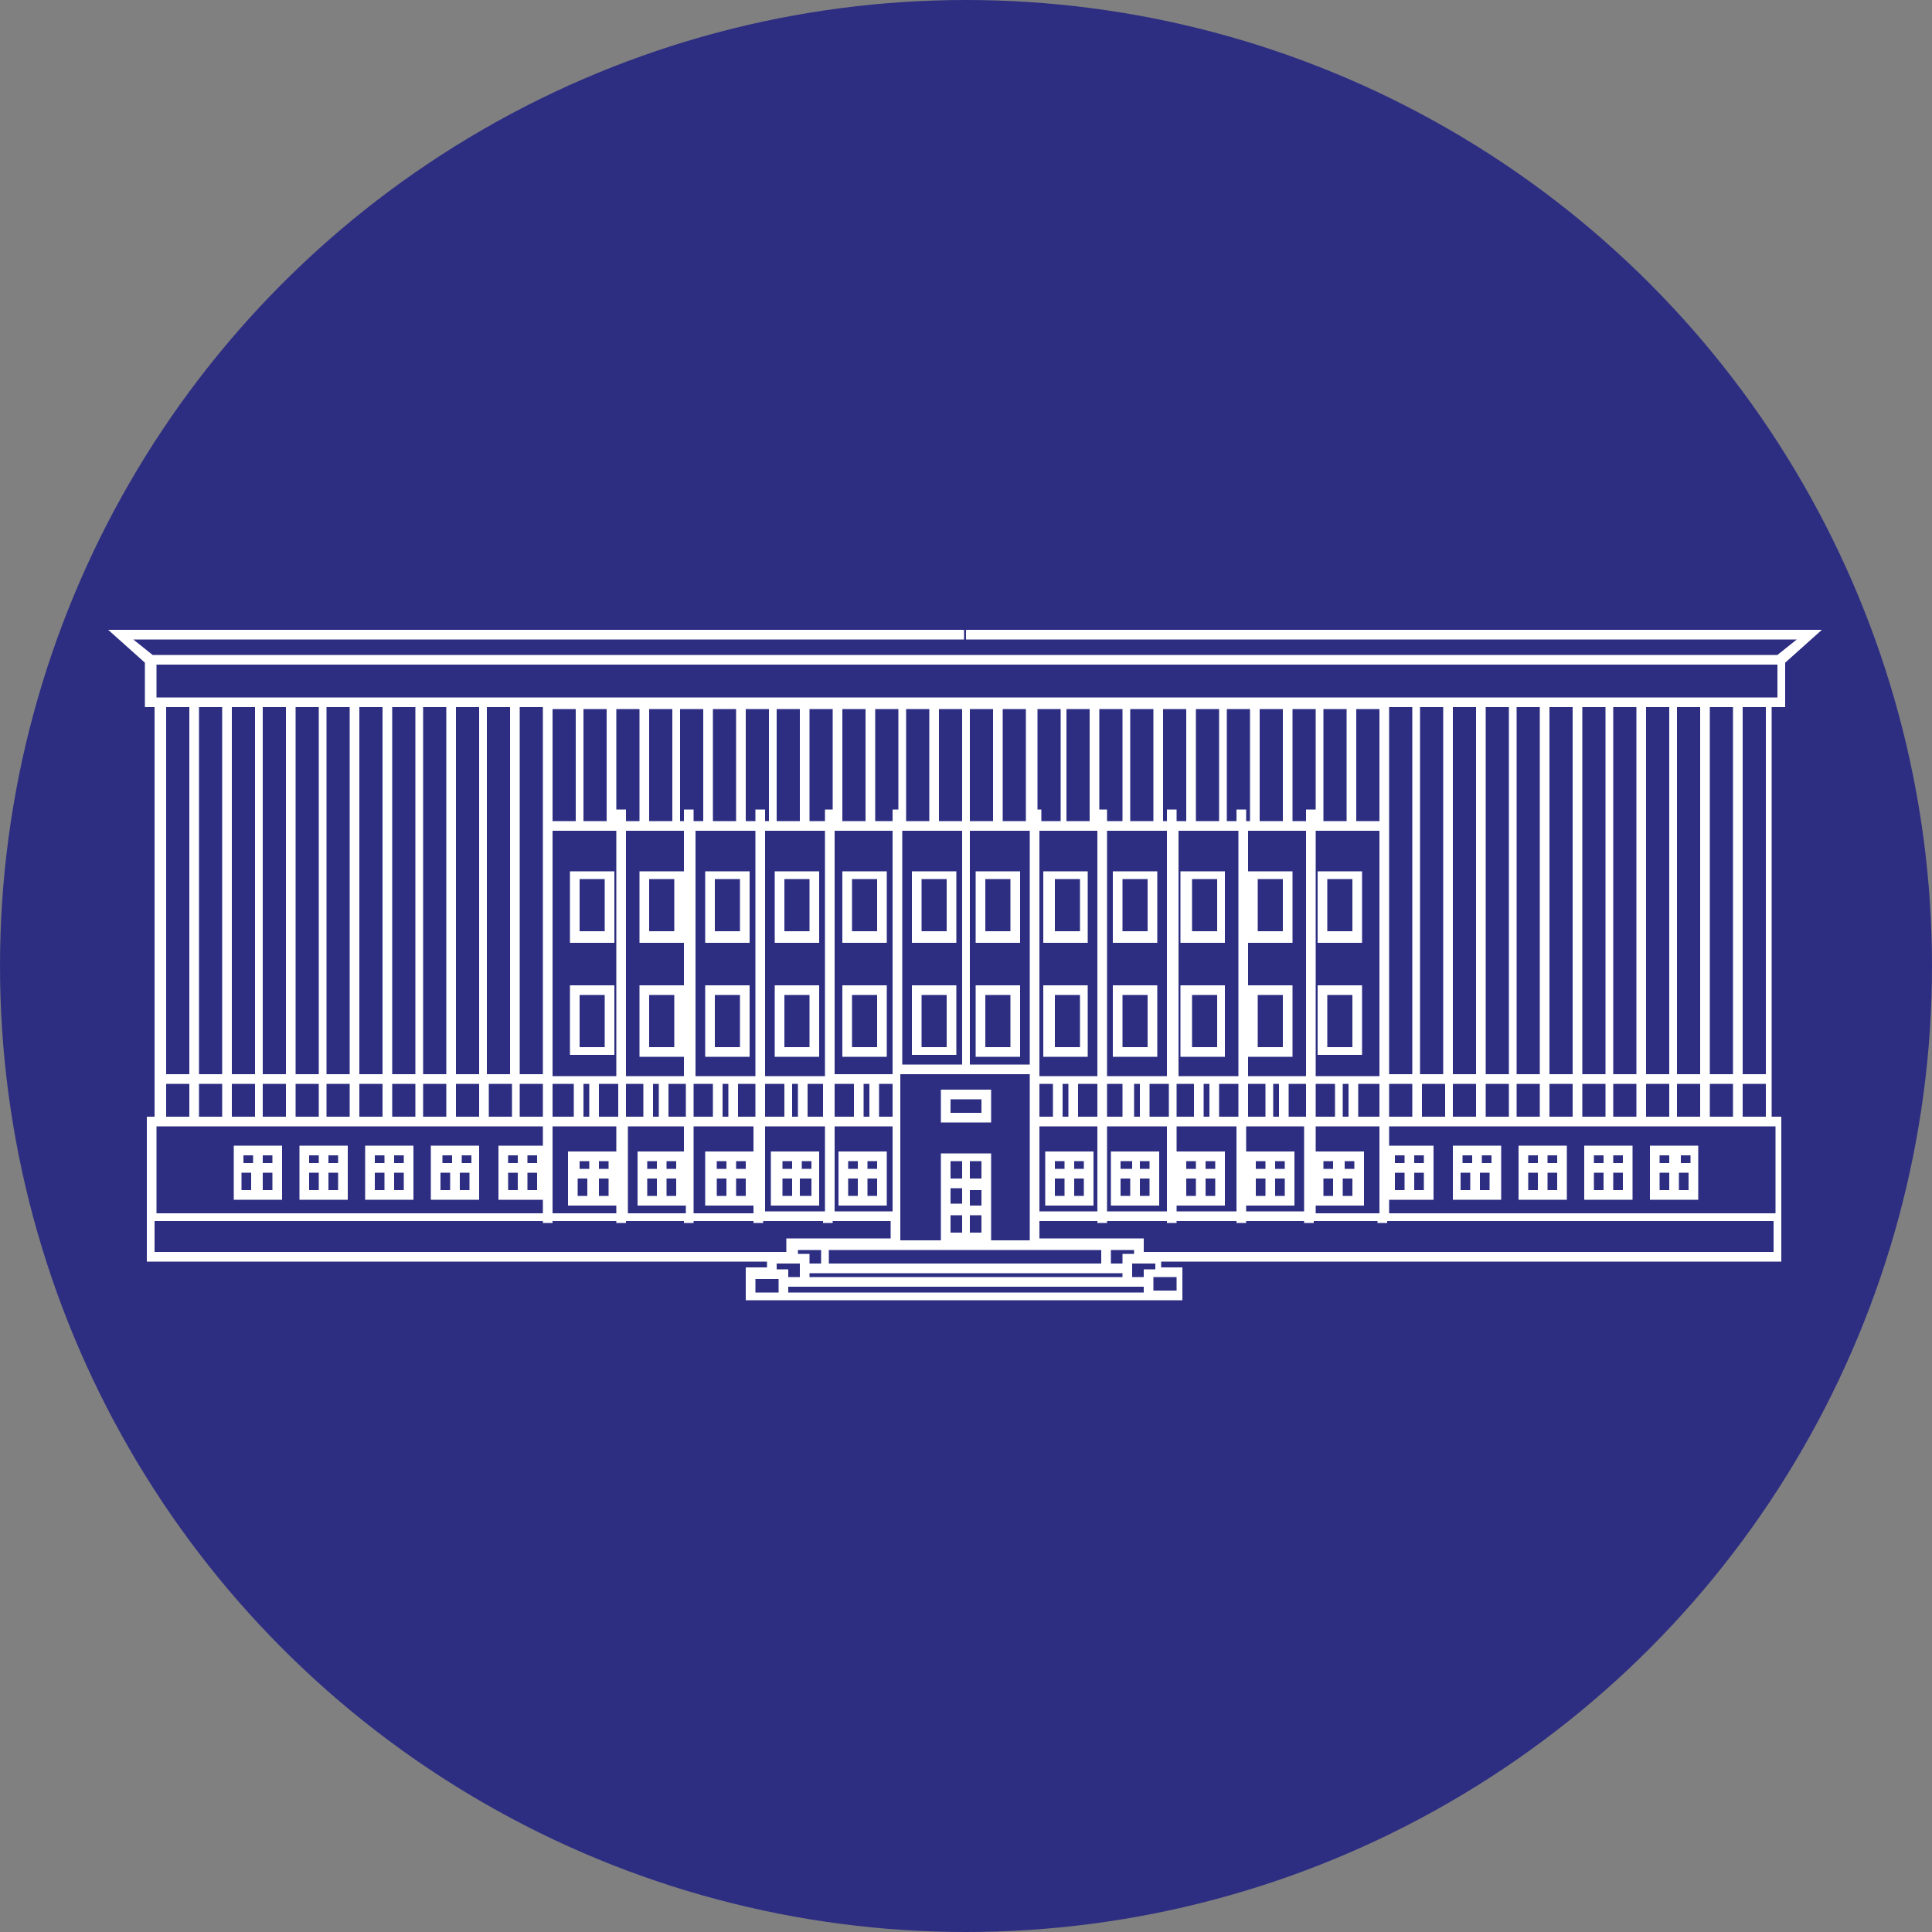 <?xml version="1.0" encoding="utf-8"?>
<!-- Generator: Adobe Illustrator 26.3.1, SVG Export Plug-In . SVG Version: 6.00 Build 0)  -->
<svg version="1.1" width="100" height="100" id="Layer_1" xmlns="http://www.w3.org/2000/svg" xmlns:xlink="http://www.w3.org/1999/xlink" x="0px" y="0px"
	 viewBox="0 0 100 100" style="enable-background:new 0 0 100 100;" xml:space="preserve">
<rect x="0" y="0" width="100" height="100" fill="#808080" stroke="none"/>
<style type="text/css">
	.st0{fill:#2D2E82;}
	.st1{fill:#FFFFFF;}
</style>
<circle class="st0" cx="50" cy="50" r="50"/>
<g>
	<path class="st1" d="M12.1,62.1h2.5v-2.8h-2.5V62.1z M12.5,60.7h0.5v0.9h-0.5V60.7z M13.6,61.6v-0.9h0.5v0.9H13.6z M14.1,60.2h-0.5
		v-0.4h0.5V60.2z M13.1,59.8v0.4h-0.5v-0.4H13.1z"/>
	<path class="st1" d="M15.5,62.1H18v-2.8h-2.5V62.1z M16,60.7h0.5v0.9H16V60.7z M17,61.6v-0.9h0.5v0.9H17z M17.5,60.2H17v-0.4h0.5
		V60.2z M16.5,59.8v0.4H16v-0.4H16.5z"/>
	<path class="st1" d="M18.9,62.1h2.5v-2.8h-2.5V62.1z M19.4,60.7h0.5v0.9h-0.5V60.7z M20.4,61.6v-0.9h0.5v0.9H20.4z M20.9,60.2h-0.5
		v-0.4h0.5V60.2z M19.9,59.8v0.4h-0.5v-0.4H19.9z"/>
	<path class="st1" d="M22.3,62.1h2.5v-2.8h-2.5V62.1z M22.8,60.7h0.5v0.9h-0.5V60.7z M23.8,61.6v-0.9h0.5v0.9H23.8z M24.4,60.2h-0.5
		v-0.4h0.5V60.2z M23.4,59.8v0.4h-0.5v-0.4H23.4z"/>
	<path class="st1" d="M39.9,59.6v2.8h2.5v-2.8H39.9z M42,60.5h-0.5v-0.4H42V60.5z M41,60.1v0.4h-0.5v-0.4H41z M40.4,61H41v0.9h-0.5
		V61z M41.4,61.9V61H42v0.9H41.4z"/>
	<path class="st1" d="M43.4,59.6v2.8h2.5v-2.8H43.4z M45.4,60.5h-0.5v-0.4h0.5V60.5z M44.4,60.1v0.4h-0.5v-0.4H44.4z M43.9,61h0.5
		v0.9h-0.5V61z M44.9,61.9V61h0.5v0.9H44.9z"/>
	<path class="st1" d="M48.7,56.4v1.7h2.6v-1.7H48.7z M50.8,57.6h-1.6v-0.7h1.6V57.6z"/>
	<path class="st1" d="M29.5,54.6h2.3V51h-2.3V54.6z M30,51.5h1.3v2.7H30V51.5z"/>
	<path class="st1" d="M35.4,54.6V51h-2.3v3.7H35.4z M33.6,51.5h1.3v2.7h-1.3V51.5z"/>
	<path class="st1" d="M38.8,54.6V51h-2.3v3.7H38.8z M37,51.5h1.3v2.7H37V51.5z"/>
	<path class="st1" d="M42.4,54.6V51h-2.3v3.7H42.4z M40.6,51.5h1.3v2.7h-1.3V51.5z"/>
	<path class="st1" d="M45.9,54.6V51h-2.3v3.7H45.9z M44.1,51.5h1.3v2.7h-1.3V51.5z"/>
	<path class="st1" d="M47.2,54.6h2.3V51h-2.3V54.6z M47.7,51.5H49v2.7h-1.3V51.5z"/>
	<path class="st1" d="M29.5,45.1v3.7h2.3v-3.7H29.5z M31.3,48.2H30v-2.7h1.3V48.2z"/>
	<path class="st1" d="M35.4,45.1h-2.3v3.7h2.3V45.1z M34.9,48.2h-1.3v-2.7h1.3V48.2z"/>
	<path class="st1" d="M38.8,45.1h-2.3v3.7h2.3V45.1z M38.3,48.2H37v-2.7h1.3V48.2z"/>
	<path class="st1" d="M42.4,45.1h-2.3v3.7h2.3V45.1z M41.9,48.2h-1.3v-2.7h1.3V48.2z"/>
	<path class="st1" d="M45.9,45.1h-2.3v3.7h2.3V45.1z M45.4,48.2h-1.3v-2.7h1.3V48.2z"/>
	<path class="st1" d="M47.2,45.1v3.7h2.3v-3.7H47.2z M49,48.2h-1.3v-2.7H49V48.2z"/>
	<path class="st1" d="M92.4,36.6v-2.3l1.9-1.7H50v0.5h43l-1,0.8H51.5h-3.1H7.9l-1-0.8h43v-0.5H5.6l1.9,1.7v2.3h0.5v21.2H7.6V63v0.2
		v2.1h32.1v0.3h-1.1v1.7h1.8h0.3h8.6h1.2h8.6h0.3h1.8v-1.7h-1.1v-0.3h32.1v-2.1V63v-5.2h-0.5V36.6H92.4z M8.1,34.4h40.4h3.1h40.4
		v1.7H51.5h-3.1H8.1V34.4z M88.5,57.8v-1.7h1.2v1.7H88.5z M71.4,62.8h-3.3v-0.4h2.5v-2.8h-2.5v-1.3h3.3V62.8z M58.7,64.9h-0.6v0.5
		h-0.6v-0.7h1.2V64.9z M58.1,65.9v0.2h-7.5h-1.2h-7.5v-0.2h1.1v0h6.5h1.2h6.5v0H58.1z M41.3,64.9v-0.2h1.2v0.7h-0.6v-0.5H41.3z
		 M57.1,65.4h-6.5h-1.2h-6.5v-0.7h14.1V65.4z M28.6,58.3h3.3v1.3h-2.5v2.8h2.5v0.4h-3.3V58.3z M11.5,36.6v19h-1.2v-19H11.5z
		 M88,36.6v19h-1.2v-19H88z M86.4,55.6h-1.2v-19h1.2V55.6z M84.7,55.6h-1.2v-19h1.2V55.6z M83.1,55.6h-1.2v-19h1.2V55.6z M81.4,55.6
		h-1.2v-19h1.2V55.6z M79.7,55.6h-1.2v-19h1.2V55.6z M78.1,55.6h-1.2v-19h1.2V55.6z M76.4,55.6h-1.2v-19h1.2V55.6z M74.7,55.6h-1.2
		v-19h1.2V55.6z M73.1,55.6h-1.2v-19h1.2V55.6z M69.5,57.8v-1.7h0.3v1.7H69.5z M53.3,55.1h-3.1V43h3.1V55.1z M28.6,43h3.3v12.7h-3.3
		V43z M35.4,43v12.7h-3V43H35.4z M39.1,43v12.7h-3.1V43H39.1z M42.7,43v12.7h-3.1V43H42.7z M30.5,56.1v1.7h-0.3v-1.7H30.5z M31,56.1
		h1v1.7h-1V56.1z M32.4,56.1h0.9v1.7h-0.9V56.1z M33.8,56.1h0.3v1.7h-0.3V56.1z M34.6,56.1h0.9v1.7h-0.9V56.1z M35.9,56.1h1v1.7h-1
		V56.1z M37.4,56.1h0.3v1.7h-0.3V56.1z M38.2,56.1h0.9v1.7h-0.9V56.1z M39.6,56.1h1v1.7h-1V56.1z M41,56.1h0.3v1.7H41V56.1z
		 M41.8,56.1h0.8v1.7h-0.8V56.1z M43.2,56.1h1v1.7h-1V56.1z M44.7,56.1H45v1.7h-0.3V56.1z M45.5,56.1h0.7v1.7h-0.7V56.1z M46.2,55.6
		h-3V43h3V55.6z M46.7,43h3.1v12.1h-3.1V43z M56.8,43v12.7h-3V43H56.8z M60.4,43v12.7h-3.1V43H60.4z M64.1,43v12.7h-3.1V43H64.1z
		 M67.6,43v12.7h-3V43H67.6z M53.8,56.1h0.7v1.7h-0.7V56.1z M55,56.1h0.3v1.7H55V56.1z M55.8,56.1h1v1.7h-1V56.1z M57.3,56.1h0.8
		v1.7h-0.8V56.1z M58.7,56.1H59v1.7h-0.3V56.1z M59.5,56.1h1v1.7h-1V56.1z M60.9,56.1h0.9v1.7h-0.9V56.1z M62.3,56.1h0.3v1.7h-0.3
		V56.1z M63.1,56.1h1v1.7h-1V56.1z M64.6,56.1h0.9v1.7h-0.9V56.1z M65.9,56.1h0.3v1.7h-0.3V56.1z M66.7,56.1h0.9v1.7h-0.9V56.1z
		 M68.1,56.1h1v1.7h-1V56.1z M68.1,55.6V43h3.3v12.7H68.1z M71.4,42.5h-1.2v-5.8h1.2V42.5z M69.7,42.5h-1.2v-5.8h1.2V42.5z
		 M68.1,42.5L68.1,42.5l0-0.6h-0.5v0.6h-0.7v-5.8h1.2V42.5z M66.4,42.5h-1.2v-5.8h1.2V42.5z M64.7,42.5h-0.2v-0.6h-0.5v0.6h-0.5
		v-5.8h1.2V42.5z M63.1,42.5h-1.2v-5.8h1.2V42.5z M61.4,42.5h-0.5v-0.6h-0.5v0.6h-0.2v-5.8h1.2V42.5z M59.7,42.5h-1.2v-5.8h1.2V42.5
		z M58.1,42.5h-0.8v-0.6h-0.4v-5.2h1.2V42.5z M56.4,42.5h-1.2v-5.8h1.2V42.5z M54.8,42.5h-0.9v-0.6h-0.2v-5.2h1.2V42.5z M53.1,42.5
		h-1.2v-5.8h1.2V42.5z M51.4,42.5h-1.2v-5.8h1.2V42.5z M49.8,42.5h-1.2v-5.8h1.2V42.5z M48.1,42.5h-1.2v-5.8h1.2V42.5z M46.4,41.9
		h-0.2v0.6h-0.9v-5.8h1.2V41.9z M44.8,42.5h-1.2v-5.8h1.2V42.5z M43.1,41.9h-0.4v0.6h-0.8v-5.8h1.2V41.9z M41.4,42.5h-1.2v-5.8h1.2
		V42.5z M39.8,42.5h-0.2v-0.6h-0.5v0.6h-0.5v-5.8h1.2V42.5z M38.1,42.5h-1.2v-5.8h1.2V42.5z M36.4,42.5h-0.5v-0.6h-0.5v0.6h-0.2
		v-5.8h1.2V42.5z M34.8,42.5h-1.2v-5.8h1.2V42.5z M33.1,42.5h-0.7v-0.6h-0.5v0.6h0v-5.8h1.2V42.5z M31.4,42.5h-1.2v-5.8h1.2V42.5z
		 M29.8,42.5h-1.2v-5.8h1.2V42.5z M28.1,55.6h-1.2v-19h1.2V55.6z M26.4,55.6h-1.2v-19h1.2V55.6z M24.8,55.6h-1.2v-19h1.2V55.6z
		 M23.1,55.6h-1.2v-19h1.2V55.6z M21.5,55.6h-1.2v-19h1.2V55.6z M19.8,55.6h-1.2v-19h1.2V55.6z M18.1,55.6h-1.2v-19h1.2V55.6z
		 M16.5,55.6h-1.2v-19h1.2V55.6z M14.8,55.6h-1.2v-19h1.2V55.6z M13.1,55.6H12v-19h1.2V55.6z M11.5,56.1v1.7h-1.2v-1.7H11.5z
		 M12,56.1h1.2v1.7H12V56.1z M13.6,56.1h1.2v1.7h-1.2V56.1z M15.3,56.1h1.2v1.7h-1.2V56.1z M16.9,56.1h1.2v1.7h-1.2V56.1z
		 M18.6,56.1h1.2v1.7h-1.2V56.1z M20.3,56.1h1.2v1.7h-1.2V56.1z M21.9,56.1h1.2v1.7h-1.2V56.1z M23.6,56.1h1.2v1.7h-1.2V56.1z
		 M25.3,56.1h1.2v1.7h-1.2V56.1z M26.9,56.1h1.2v1.7h-1.2V56.1z M28.6,56.1h1.1v1.7h-1.1V56.1z M31.5,60.5H31v-0.4h0.5V60.5z
		 M30.5,60.5h-0.5v-0.4h0.5V60.5z M29.9,61h0.5v0.9h-0.5V61z M31,61h0.5v0.9H31V61z M32.4,58.3h3v1.3H33v2.8h2.5v0.4h-3V58.3z
		 M35,60.5h-0.5v-0.4H35V60.5z M34,60.5h-0.5v-0.4H34V60.5z M33.5,61H34v0.9h-0.5V61z M34.5,61H35v0.9h-0.5V61z M35.9,58.3h3.1v1.3
		h-2.5v2.8h2.5v0.4h-3.1V58.3z M38.6,60.5h-0.5v-0.4h0.5V60.5z M37.6,60.5h-0.5v-0.4h0.5V60.5z M37.1,61h0.5v0.9h-0.5V61z M38.1,61
		h0.5v0.9h-0.5V61z M39.6,58.3h3.1v4.4h-3.1V58.3z M43.2,58.3h3v4.4h-3V58.3z M49.2,62.9h0.6v0.9h-0.6V62.9z M50.2,62.9h0.6v0.9
		h-0.6V62.9z M50.8,62.4h-0.6v-0.8h0.6V62.4z M50.8,61h-0.6v-0.9h0.6V61z M49.8,61h-0.6v-0.9h0.6V61z M49.2,61.5h0.6v0.8h-0.6V61.5z
		 M51.3,64.2v-4.5h-2.6v4.5h-2.1v-8.6h6.7v8.6H51.3z M53.8,58.3h3v4.4h-3V58.3z M57.3,58.3h3.1v4.4h-3.1V58.3z M60.9,62.4h2.5v-2.8
		h-2.5v-1.3h3.1v4.4h-3.1V62.4z M61.4,61h0.5v0.9h-0.5V61z M62.4,61h0.5v0.9h-0.5V61z M62.9,60.5h-0.5v-0.4h0.5V60.5z M61.9,60.5
		h-0.5v-0.4h0.5V60.5z M64.6,62.4H67v-2.8h-2.5v-1.3h3v4.4h-3V62.4z M65,61h0.5v0.9H65V61z M66,61h0.5v0.9H66V61z M66.5,60.5H66
		v-0.4h0.5V60.5z M65.5,60.5H65v-0.4h0.5V60.5z M68.5,61H69v0.9h-0.5V61z M69.5,61h0.5v0.9h-0.5V61z M70.1,60.5h-0.5v-0.4h0.5V60.5z
		 M69,60.5h-0.5v-0.4H69V60.5z M70.3,57.8v-1.7h1.1v1.7H70.3z M71.9,56.1h1.2v1.7h-1.2V56.1z M73.6,56.1h1.2v1.7h-1.2V56.1z
		 M75.2,56.1h1.2v1.7h-1.2V56.1z M76.9,56.1h1.2v1.7h-1.2V56.1z M78.5,56.1h1.2v1.7h-1.2V56.1z M80.2,56.1h1.2v1.7h-1.2V56.1z
		 M81.9,56.1h1.2v1.7h-1.2V56.1z M83.5,56.1h1.2v1.7h-1.2V56.1z M85.2,56.1h1.2v1.7h-1.2V56.1z M86.9,56.1H88v1.7h-1.2V56.1z
		 M88.5,55.6v-19h1.2v19H88.5z M9.8,36.6v19H8.6v-19H9.8z M8.6,56.1h1.2v1.7H8.6V56.1z M8.1,58.3h20v1h-2.3v2.8h2.3v0.7h-20V58.3z
		 M27.8,60.2h-0.5v-0.4h0.5V60.2z M26.8,60.2h-0.5v-0.4h0.5V60.2z M26.3,60.7h0.5v0.9h-0.5V60.7z M27.3,60.7h0.5v0.9h-0.5V60.7z
		 M8.1,63.2h20v0.1h0.5v-0.1h3.3v0.1h0.5v-0.1h3v0.1h0.5v-0.1h3.1v0.1h0.5v-0.1h3.1v0.1h0.5v-0.1h3v0.9l-5.4,0v0.7l-32.7,0V63.2z
		 M40.2,65.4h0.6h0.6v0.5v0.2h-0.6v-0.4h-0.6V65.4z M40.3,66.9h-1.2v-0.7h0.6h0.6v0.4V66.9z M50.6,66.9h-1.2h-8.6v-0.3l8.6,0h1.2
		l8.6,0v0.3H50.6z M60.9,66.1v0.7h-1.2v-0.3v-0.4h0.6H60.9z M59.2,65.7v0.4h-0.6v-0.2v-0.5h0.6h0.6v0.3H59.2z M91.9,64.8l-32.7,0
		v-0.7l-5.4,0v-0.9h3v0.1h0.5v-0.1h3.1v0.1h0.5v-0.1h3.1v0.1h0.5v-0.1h3v0.1h0.5v-0.1h3.3v0.1h0.5v-0.1h20V64.8z M91.9,62.8h-20
		v-0.7h2.3v-2.8h-2.3v-1h20V62.8z M72.2,60.7h0.5v0.9h-0.5V60.7z M73.2,60.7h0.5v0.9h-0.5V60.7z M73.7,60.2h-0.5v-0.4h0.5V60.2z
		 M72.7,60.2h-0.5v-0.4h0.5V60.2z M90.2,57.8v-1.7h1.2v1.7H90.2z M91.4,55.6h-1.2v-19h1.2V55.6z"/>
	<path class="st1" d="M87.9,59.3h-2.5v2.8h2.5V59.3z M87.5,60.2h-0.5v-0.4h0.5V60.2z M86.4,59.8v0.4h-0.5v-0.4H86.4z M85.9,60.7h0.5
		v0.9h-0.5V60.7z M86.9,61.6v-0.9h0.5v0.9H86.9z"/>
	<path class="st1" d="M84.5,59.3H82v2.8h2.5V59.3z M84,60.2h-0.5v-0.4H84V60.2z M83,59.8v0.4h-0.5v-0.4H83z M82.5,60.7H83v0.9h-0.5
		V60.7z M83.5,61.6v-0.9H84v0.9H83.5z"/>
	<path class="st1" d="M81.1,59.3h-2.5v2.8h2.5V59.3z M80.6,60.2h-0.5v-0.4h0.5V60.2z M79.6,59.8v0.4h-0.5v-0.4H79.6z M79.1,60.7h0.5
		v0.9h-0.5V60.7z M80.1,61.6v-0.9h0.5v0.9H80.1z"/>
	<path class="st1" d="M77.7,59.3h-2.5v2.8h2.5V59.3z M77.2,60.2h-0.5v-0.4h0.5V60.2z M76.2,59.8v0.4h-0.5v-0.4H76.2z M75.6,60.7h0.5
		v0.9h-0.5V60.7z M76.6,61.6v-0.9h0.5v0.9H76.6z"/>
	<path class="st1" d="M57.5,59.6v2.8h2.5v-2.8H57.5z M59.6,60.5H59v-0.4h0.5V60.5z M58.6,60.1v0.4H58v-0.4H58.6z M58,61h0.5v0.9H58
		V61z M59,61.9V61h0.5v0.9H59z"/>
	<path class="st1" d="M54.1,59.6v2.8h2.5v-2.8H54.1z M56.1,60.5h-0.5v-0.4h0.5V60.5z M55.1,60.1v0.4h-0.5v-0.4H55.1z M54.6,61h0.5
		v0.9h-0.5V61z M55.6,61.9V61h0.5v0.9H55.6z"/>
	<path class="st1" d="M68.2,54.6h2.3V51h-2.3V54.6z M68.7,51.5H70v2.7h-1.3V51.5z"/>
	<path class="st1" d="M66.9,54.6V51h-2.3v3.7H66.9z M65.1,51.5h1.3v2.7h-1.3V51.5z"/>
	<path class="st1" d="M63.4,54.6V51h-2.3v3.7H63.4z M61.7,51.5H63v2.7h-1.3V51.5z"/>
	<path class="st1" d="M59.9,54.6V51h-2.3v3.7H59.9z M58.1,51.5h1.3v2.7h-1.3V51.5z"/>
	<path class="st1" d="M56.3,54.6V51h-2.3v3.7H56.3z M54.6,51.5h1.3v2.7h-1.3V51.5z"/>
	<path class="st1" d="M52.8,54.6V51h-2.3v3.7H52.8z M51,51.5h1.3v2.7H51V51.5z"/>
	<path class="st1" d="M68.2,45.1v3.7h2.3v-3.7H68.2z M70,48.2h-1.3v-2.7H70V48.2z"/>
	<path class="st1" d="M66.9,45.1h-2.3v3.7h2.3V45.1z M66.4,48.2h-1.3v-2.7h1.3V48.2z"/>
	<path class="st1" d="M63.4,45.1h-2.3v3.7h2.3V45.1z M63,48.2h-1.3v-2.7H63V48.2z"/>
	<path class="st1" d="M59.9,45.1h-2.3v3.7h2.3V45.1z M59.4,48.2h-1.3v-2.7h1.3V48.2z"/>
	<path class="st1" d="M56.3,45.1h-2.3v3.7h2.3V45.1z M55.9,48.2h-1.3v-2.7h1.3V48.2z"/>
	<path class="st1" d="M52.8,45.1h-2.3v3.7h2.3V45.1z M52.3,48.2H51v-2.7h1.3V48.2z"/>
</g>
</svg>
